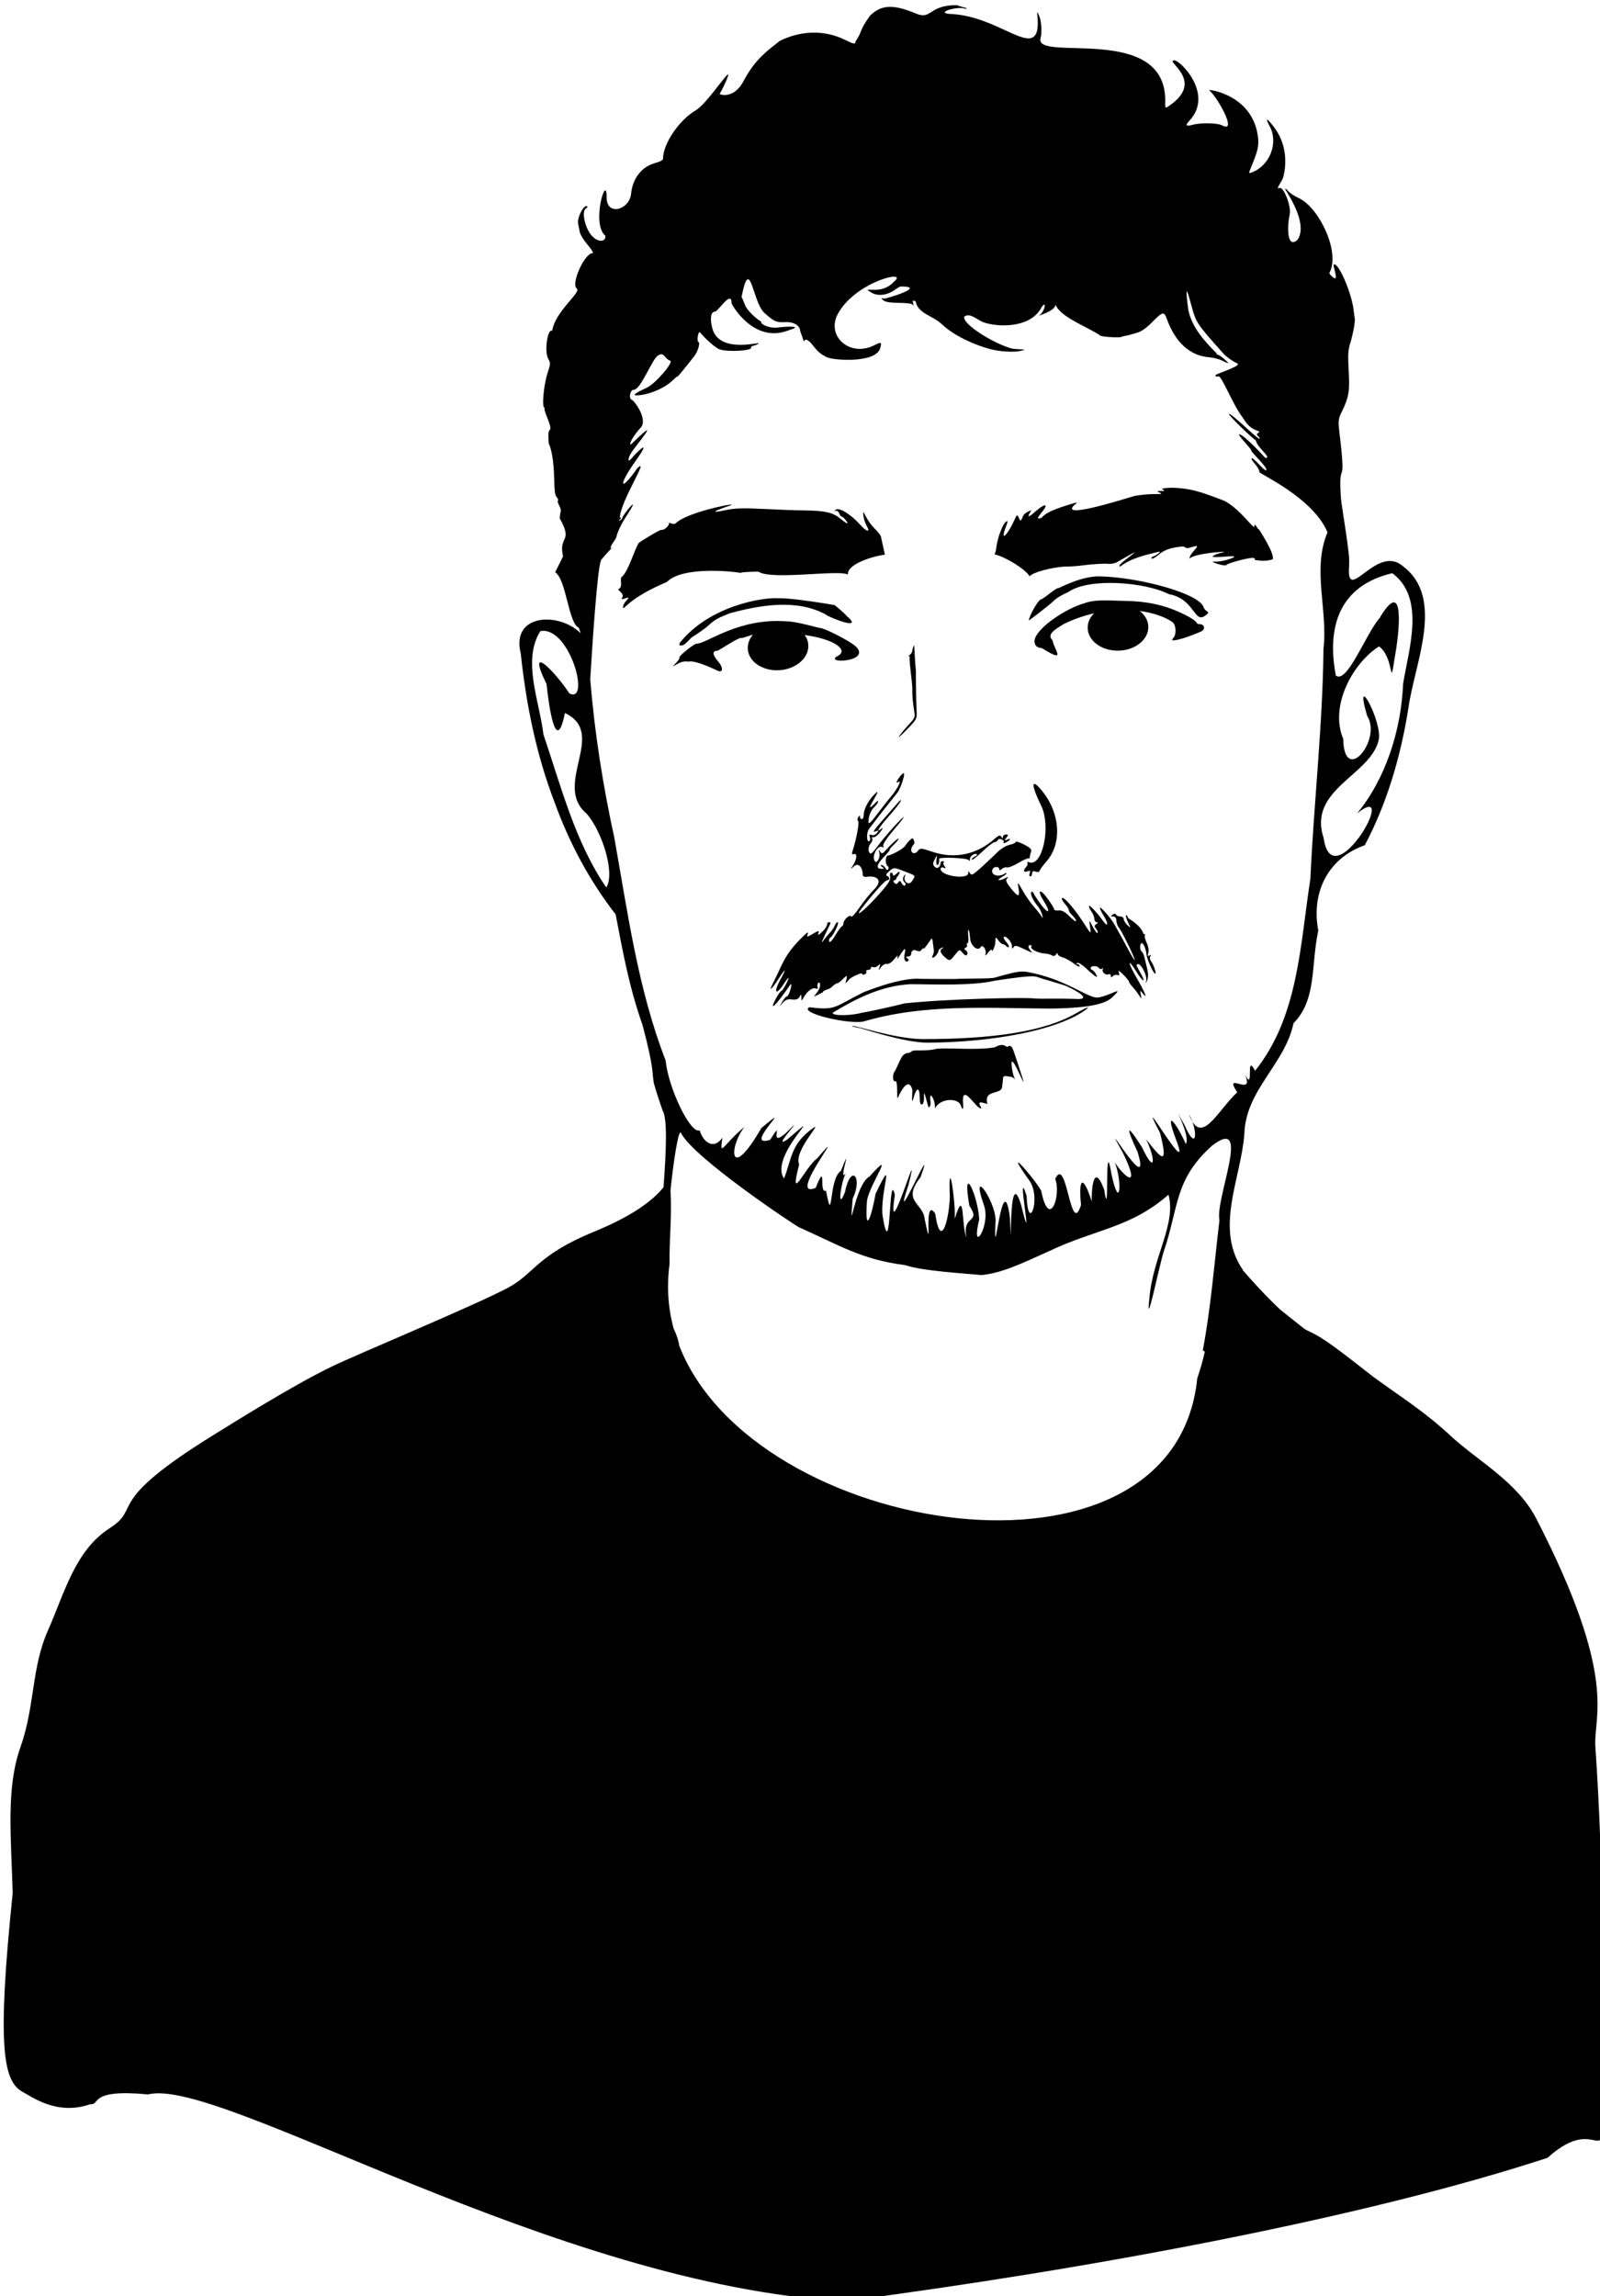 <?xml version="1.0" encoding="UTF-8" standalone="no"?>
<!-- Created with Inkscape (http://www.inkscape.org/) -->

<svg
   width="79.056mm"
   height="113.43mm"
   viewBox="0 0 79.056 113.43"
   version="1.1"
   id="svg1"
   inkscape:version="1.4.2 (ebf0e940d0, 2025-05-08)"
   sodipodi:docname="optimized2.svg"
   xmlns:inkscape="http://www.inkscape.org/namespaces/inkscape"
   xmlns:sodipodi="http://sodipodi.sourceforge.net/DTD/sodipodi-0.dtd"
   xmlns="http://www.w3.org/2000/svg"
   xmlns:svg="http://www.w3.org/2000/svg">
  <sodipodi:namedview
     id="namedview1"
     pagecolor="#505050"
     bordercolor="#eeeeee"
     borderopacity="1"
     inkscape:showpageshadow="0"
     inkscape:pageopacity="0"
     inkscape:pagecheckerboard="0"
     inkscape:deskcolor="#505050"
     inkscape:document-units="mm"
     inkscape:zoom="0.52070356"
     inkscape:cx="158.43948"
     inkscape:cy="204.53096"
     inkscape:window-width="2560"
     inkscape:window-height="1371"
     inkscape:window-x="0"
     inkscape:window-y="32"
     inkscape:window-maximized="1"
     inkscape:current-layer="layer1" />
  <defs
     id="defs1" />
  <g
     inkscape:label="Layer 1"
     inkscape:groupmode="layer"
     id="layer1">
    <path
       d="m 47.256,0.255 c -1.392,5.4e-4 -1.21,0.744 -1.997,0.415 -1.121,-0.47 -1.713,-0.443 -2.269,0.102 -0.573,0.792 -0.348,0.738 -0.718,1.272 0,0.15 -0.087,0.139 -0.494,-0.063 -1.414,-0.702 -2.695,-0.237 -3.246,0.038 -0.581,0.461 -1.2,0.88 -1.767,1.937 -0.489,0.981 -1.254,0.727 -1.201,0.664 0.042,-0.05 0.173,-0.306 0.291,-0.571 0.553,-1.235 -0.806,0.979 -1.459,1.39 -0.827,0.474 -1.624,1.639 -1.635,2.388 -8e-4,0.085 -0.117,0.151 -0.407,0.232 -0.653,0.182 -1.1,0.76 -1.172,1.514 -0.075,0.782 -1.209,1.139 -1.209,0.173 0.008,-1.243 -0.785,1.321 -0.058,1.903 0.013,0.315 -0.338,0.322 -0.618,0.053 -0.367,-0.325 -0.594,-1.254 -0.344,-1.406 0.056,-0.034 0.087,-0.076 0.069,-0.094 -0.153,-0.149 -0.519,0.537 -0.456,0.853 0.019,0.095 0.055,0.277 0.079,0.404 0.025,0.129 0.198,0.411 0.391,0.638 0.19,0.223 0.303,0.407 0.251,0.407 -0.409,0 -1.095,1.533 -0.785,1.755 0.236,0.169 -1.079,1.132 -1.219,2.086 -0.229,-0.139 -0.395,1.016 -0.198,1.375 0.124,0.225 0.123,0.242 -0.037,0.732 -0.192,0.587 -0.288,1.765 -0.137,1.673 -0.083,0.169 0.354,0.878 0.275,1.087 -0.096,0.094 -0.105,0.178 -0.075,0.686 7.9e-4,0.013 0.231,0.405 0.266,1.609 0.025,0.863 0.037,0.948 0.154,1.086 0.046,0.055 0.062,0.122 0.034,0.149 -0.065,0.064 0.181,0.369 0.143,0.507 -0.03,0.119 -0.047,0.24 -0.051,0.362 0.682,1.22 -0.077,0.821 0.163,1.876 l -0.387,0.781 c 0.556,0.386 0.649,2.506 1.157,2.738 -0.002,-0.005 -0.003,-0.01 -0.003,-0.015 h 2.6e-4 c 0.007,0.007 0.048,0.116 0.105,0.295 -1.058,-1.061 -3.462,-0.985 -2.961,1.002 0.269,2.545 0.77,5.004 1.679,7.372 0.731,2.012 1.724,3.853 3.009,5.515 0.363,1.897 0.67,3.596 1.33,5.469 0.581,2.204 0.457,2.273 0.553,2.846 0.075,0.294 0.282,0.931 0.436,1.368 0.241,0.393 0.186,1.938 0.046,3.793 -0.451,0.577 -1.421,1.376 -3.411,2.19 -2.916,1.192 -2.943,2.089 -4.339,2.813 -1.804,0.935 -7.266,3.198 -8.624,3.849 -1.935,0.929 -5.015,2.869 -5.785,3.343 -5.578,3.439 -3.572,3.603 -5.205,4.651 -1.72,1.104 -2.235,3.211 -3.058,5.069 -0.815,1.84 -0.63,3.708 -1.351,5.747 -0.722,2.04 -0.461,4.412 -0.384,7.214 -0.791,7.608 -0.437,9.159 0.377,9.752 0.598,0.326 1.806,1.25 3.465,0.673 0.499,0.056 -0.119,-0.769 2.844,-0.481 3.55,-0.904 20.12,9.445 34.434,10.214 11.991,-1.573 25.561,-4.084 34.718,-7.083 2.644,-2.392 2.776,1.134 2.776,-3.055 v -0.004 c 0,-4.422 0,-11.326 -0.415,-17.255 -0.106,-1.523 1.167,-3.326 -2.916,-11.259 -0.94,-1.826 -2.913,-2.865 -4.235,-4.095 -1.323,-1.23 -2.444,-1.905 -3.855,-2.941 -1.499,-1.167 -2.361,-1.868 -3.115,-2.208 -0.088,-0.041 -0.174,-0.086 -0.257,-0.137 -0.25,-0.206 -0.703,-0.551 -1.186,-0.944 -0.724,-0.675 -1.443,-1.477 -1.849,-1.945 -0.003,-0.01 -0.006,-0.021 -0.008,-0.031 -1.41,-2.052 -0.083,-4.508 0.079,-6.717 0.067,-2.171 2.003,-3.427 2.428,-5.46 1.16,-1.173 0.854,-2.884 1.225,-4.575 -0.372,-1.957 0.542,-3.607 2.296,-4.218 1.115,-2.102 1.785,-4.438 2.155,-6.767 0.296,-2.2 1.838,-5.444 -0.275,-7.022 -1.312,-1.141 -2.845,2.049 -2.647,-0.079 -0.003,-0.003 -0.007,-0.005 -0.01,-0.008 0.087,-0.291 -0.374,-2.909 -0.398,-3.239 -0.156,-2.19 0.29,-0.237 -0.073,-3.242 -0.072,-0.595 -0.061,-0.704 0.098,-1.027 0.386,-0.781 0.407,-1.078 0.356,-2.043 -0.044,-0.842 -0.034,-1.021 0.082,-1.396 0.137,-0.443 0.254,-1.103 0.216,-1.225 -0.011,-0.038 -0.036,-0.209 -0.054,-0.379 -0.086,-0.808 -0.701,-2.268 -0.958,-2.275 -0.104,-0.003 0.086,0.398 0.08,0.646 -0.004,0.147 -0.279,-0.094 -0.323,-0.21 0.554,-1.006 -0.466,-3.164 -1.457,-3.681 -0.681,-0.315 -0.586,-0.482 -0.735,-0.482 0.31,0.495 1.112,1.794 0.621,2.518 -0.57,0.506 -0.494,-0.815 -0.39,-1.242 0.099,-0.406 -0.31,-1.441 -0.519,-1.314 -0.201,0.12 0.155,-0.379 0.191,-0.499 0.076,-0.253 0.389,-1.513 -0.53,-2.623 -0.309,-0.374 -0.346,-0.344 -0.116,0.093 0.43,0.818 -0.02,1.939 -0.907,2.259 -0.154,0.055 -0.154,0.061 0.025,-0.379 0.305,-0.749 0.35,-0.981 0.282,-1.447 -0.28,-1.937 -2.28,-2.28 -2.42,-2.244 0.33,0.186 1.487,2.19 0.65,1.74 -0.211,-0.118 -1.044,-0.135 -1.434,-0.029 -0.348,0.095 -0.397,0.04 -0.176,-0.196 1.222,-1.306 -0.436,-2.983 -0.743,-2.983 -0.507,0 1.439,0.943 -0.089,2.121 -0.365,0.28 -0.371,0.28 -0.361,-0.034 0.12,-4 -6.504,-1.952 -6.16,-3.191 0.08,-0.288 0.043,-0.848 -0.072,-1.104 -0.109,-0.241 -0.109,-0.242 -0.073,0.138 0.02,0.209 0.006,0.488 -0.03,0.621 -0.308,1.133 -2.007,-0.749 -4.27,-0.844 -0.193,-0.008 -0.303,-0.042 -0.285,-0.089 0.045,-0.115 0.625,-0.243 0.885,-0.196 0.188,0.034 0.232,0.058 0.162,-0.014 -0.17,-0.032 -0.417,-0.134 -0.475,-0.134 z m -3.048,13.623 c -0.438,0.507 -0.984,0.439 -1.189,0.435 -0.204,-0.003 -0.204,-0.003 0.055,0.15 0.31,0.183 0.769,0.124 1.148,-0.149 0.123,-0.089 0.251,-0.161 0.284,-0.161 1.336,0 -0.754,0.616 -0.826,0.601 -0.154,-0.04 -0.156,-0.035 -0.044,0.075 0.226,0.221 1.344,0.058 1.469,0.234 0.042,0.059 0.048,0.035 0.017,-0.072 -0.042,-0.145 -0.029,-0.157 0.115,-0.112 0.117,0.622 0.829,0.698 1.296,1.136 0.798,0.757 2.166,1.207 2.643,1.288 0.478,0.081 0.979,0.096 1.233,0.035 0.28,-0.066 0.282,-0.067 -0.018,-0.083 -0.165,-0.008 -0.323,-0.021 -0.353,-0.027 -0.825,-0.187 -2.533,-1.221 -2.389,-1.589 0.277,-0.208 0.647,0.171 0.927,0.277 0.664,0.245 2.22,0.316 2.818,-0.614 0.383,-0.696 0.251,0.256 -0.171,0.333 -0.104,0.019 0.951,-0.252 0.927,-0.596 0.22,0.621 1.551,1.091 2.204,1.531 -0.039,0.062 0.942,0.13 1.056,0.074 0.057,-0.024 0.116,-0.04 0.176,-0.05 0.14,-0.021 0.256,-0.051 0.621,-0.163 0.211,-0.065 0.435,-0.226 0.736,-0.529 0.519,-0.523 0.571,-0.531 0.725,-0.109 0.271,0.743 0.858,1.755 2.066,1.856 0.212,0.018 0.506,0.092 0.653,0.166 0.372,0.186 0.389,0.168 0.087,-0.091 -0.144,-0.123 -0.29,-0.215 -0.325,-0.205 -0.034,0.011 -0.044,-0.011 -0.022,-0.046 -0.609,-0.614 -1.219,-1.274 -1.411,-2.146 -0.15,-1.163 -0.116,-1.22 0.147,-0.25 0.237,0.872 0.26,0.907 1.538,2.339 0.183,0.204 0.461,0.41 0.735,0.54 0.246,0.118 -1.078,0.521 -1.078,0.578 0,0.071 0.043,0.089 0.141,0.058 0.181,-0.026 0.683,1.362 1.215,2.053 0.497,0.861 1.043,0.517 0.688,0.802 0,0.1 0.141,0.12 0.141,0.231 0,0.042 -0.265,-0.169 -0.59,-0.47 -1.051,-0.976 -1.297,-1.041 -0.311,-0.084 0.359,0.35 0.676,0.629 0.704,0.622 0.069,0.377 0.823,0.881 0.478,0.881 -0.088,-0.097 -1.022,-1.116 -1.289,-1.173 -0.125,0 0.585,0.708 0.585,0.794 0,0.106 0.859,0.873 0.742,0.986 -0.073,0.071 -0.638,-0.663 -0.714,-0.588 -0.078,0.076 0.367,0.42 0.381,0.678 0.006,0.095 2.663,1.275 3.363,2.976 -0.771,1.819 0.027,3.843 -0.199,5.752 -0.038,3.799 -0.475,7.579 -0.647,11.368 -0.509,3.241 -0.582,6.802 -2.732,9.48 -0.502,-0.954 -0.017,1.131 -0.501,0.184 0.504,1.183 -1.115,-0.233 -0.38,0.881 -0.862,0.778 -1.646,2.425 -2.215,1.445 0.256,0.737 0.136,1.365 -0.392,0.169 -0.112,-0.194 -0.222,-0.39 -0.33,-0.586 0.187,0.376 0.56,1.217 0.399,1.53 -0.495,-1.1 -1.099,-1.832 -0.471,-0.183 0.846,2.244 -2.18,-3.01 -0.807,-0.374 0.382,1.518 0.183,1.456 -0.683,0.322 0.47,0.98 0.458,1.799 -0.206,0.394 -0.833,-1.31 -0.767,-0.938 -0.222,0.221 0.782,2.55 -2.113,-2.427 -0.708,0.08 0.918,1.903 -0.005,1.108 -0.417,0.436 0.395,1.024 0.241,2.454 -0.16,0.6 -0.376,-2.233 -0.073,2.671 -0.363,0.754 -0.552,-1.469 -0.632,0.14 -0.616,0.578 -0.447,-1.381 -0.659,-1.127 -0.528,0.181 -0.535,1.66 -0.691,-2.513 -1.276,-1.291 0.313,0.793 -0.298,2.58 -0.695,0.575 -0.518,-0.844 -1.916,-2.356 -0.589,-0.502 0.621,0.853 -0.063,2.696 -0.129,0.766 -0.565,-1.783 0.419,3.243 -0.269,0.462 -0.686,-2.294 -0.43,3.498 -0.554,0.627 -0.36,-2.755 -0.808,2.718 -0.72,0.303 0.162,-0.941 -1.305,-3.046 -0.573,-0.956 0.386,1.037 -0.674,2.573 -0.226,0.727 -0.056,-1.181 -0.879,-2.931 -0.486,-0.677 0.602,0.914 -0.384,0.41 -0.142,1.575 -0.27,-0.605 -0.067,-2.589 -0.584,-0.92 0.066,-0.757 -0.324,-3.378 -0.241,-1.108 -0.014,1.001 -0.437,2.769 -0.722,0.84 -0.632,-0.928 -0.084,2.415 -0.517,0.286 -0.075,-0.826 -1.156,-0.873 -0.206,-2.084 0.846,-2.352 -1.536,3.182 -0.597,0.386 0.694,-2.777 -1.131,3.473 -0.673,0.494 -0.31,-1.363 -0.173,3.521 -0.589,1.132 -0.216,-1.067 0.696,-3.4 -0.363,-1.188 -0.209,1.176 -0.546,2.099 -0.424,0.334 0.146,-0.845 1.481,-2.689 0.124,-1.19 -0.756,0.417 -1.019,3.347 -0.83,1.087 0.509,-1.048 -0.086,-1.766 -0.386,-0.308 -0.403,1.015 -0.193,-0.506 0.039,-0.929 h -2.6e-4 c -0.407,0.523 0.41,-1.762 -0.237,-0.123 -0.616,0.379 -0.384,2.849 -0.734,0.974 -0.387,0.182 0.059,-1.556 -0.512,-0.139 -1.51,0.624 1.815,-3.482 0.075,-1.458 -0.594,0.42 -1.417,2.364 -0.892,0.304 -0.285,-0.644 1.139,-2.099 0.718,-1.82 -1.136,0.795 -1.073,1.506 -1.464,2.515 -0.795,-1.145 2.356,-3.809 0.152,-1.925 -0.886,0.589 1.189,-1.559 -0.079,-0.309 -0.924,0.802 0.007,-0.898 -0.76,0.32 -1.444,0.449 1.418,-2.121 -0.433,-0.583 -1.587,2.742 -1.632,0.951 -0.831,-0.058 -1.044,0.841 -1.254,1.588 -1.094,0.537 -0.475,0.665 -0.993,0.131 -1.121,-0.362 -0.469,0.19 -1.565,-2.139 -1.681,-3.443 -1.369,-3.525 -1.876,-7.31 -2.539,-11.015 -0.562,-2.576 -0.978,-5.198 -1.189,-7.837 0.082,-1.341 0.341,-5.526 0.542,-5.893 0.015,-0.027 0.358,-0.417 0.499,-0.561 0.023,0.002 0.046,-0.017 0.058,-0.051 2.6e-4,-5.29e-4 2.6e-4,-0.001 2.6e-4,-0.002 v -5.29e-4 h -8e-4 c -0.005,7.94e-4 -0.026,0.021 -0.058,0.053 -0.01,-0.001 -0.019,-0.005 -0.026,-0.012 -0.029,-0.026 0.022,-0.15 0.113,-0.274 0.091,-0.125 0.167,-0.258 0.17,-0.297 0.011,-0.146 0.25,-0.653 0.456,-0.967 0.888,-1.354 -0.177,-0.096 -0.177,0.063 -2.6e-4,0.084 -0.269,0.158 -0.116,0.053 0.081,-0.055 0.081,-0.071 0,-0.098 0.056,-0.86 1.499,-3.023 0.867,-2.437 -0.837,1.206 -0.965,0.898 -0.163,-0.243 0.913,-1.286 0.256,-0.652 -0.017,-0.362 -0.163,0.205 -0.255,0.277 -0.255,0.201 0,-0.163 0.109,-0.353 0.46,-0.8 1.201,-1.533 -0.343,0.069 -0.367,0.045 -0.07,-0.069 0.2,-0.517 0.505,-0.838 0.378,-0.399 -0.312,-1.337 -0.433,-1.376 -0.174,-0.057 -0.093,-0.498 0.091,-0.498 0.347,0 0.884,-1.473 1.19,-1.688 0.326,-0.209 0.328,0.16 0.608,0.25 0.2,0.065 -0.736,1.147 -1.158,1.34 -0.547,0.249 -0.719,0.375 -0.513,0.375 0.552,0 1.385,-0.34 1.78,-0.727 0.137,-0.134 0.249,-0.225 0.249,-0.202 0,0.036 0.238,-0.251 0.833,-1.005 0.178,-0.225 0.309,-0.672 0.206,-0.705 -0.098,-0.032 -0.003,-0.608 0.09,-0.461 0.034,0.054 0.589,0.657 0.939,0.821 0.392,0.145 1.611,0.084 1.576,-0.08 -0.009,-0.04 0.037,-0.08 0.101,-0.091 0.064,-0.011 0.175,-0.053 0.247,-0.093 0.345,-0.196 -1.926,0.581 -2.269,-0.784 -0.123,-0.489 -0.068,-0.812 0.139,-0.812 0.149,0 0.816,-1.098 0.816,-0.412 0,0.061 1.071,1.968 2.748,1.361 0.058,-0.021 0.161,-0.055 0.229,-0.077 0.399,-0.126 0.015,-0.17 -0.723,-0.082 -0.349,0.041 -0.825,-0.136 -0.791,-0.294 -0.223,-0.127 -0.689,-0.527 -0.805,-0.836 -0.065,-0.173 -0.14,-0.345 -0.166,-0.383 0.419,-2.099 0.53,0.163 1.099,0.759 0.501,0.456 0.617,0.509 1.069,0.485 0.399,-0.021 0.718,0.166 0.727,0.426 0.356,1.04 0.016,0.113 0.518,0.585 0.242,0.294 0.372,0.5 0.72,0.677 0.173,0.2 2.503,0.389 2.719,-0.404 0.083,-0.306 0.055,-0.32 -0.293,-0.142 -1.197,0.611 -2.41,-0.45 -1.791,-1.566 0.865,-1.561 3.434,-2.187 2.807,-1.61 z m -2.425,44.096 c 0.017,-0.022 0.035,-0.047 0.056,-0.079 -0.019,0.018 -0.037,0.045 -0.056,0.079 z m 27.011,-29.656 c 1.658,1.23 0.805,3.761 0.534,5.46 -0.098,2.333 -0.878,4.715 -2.275,6.409 2.191,-1.753 -1.221,4.281 -1.653,1.208 -0.796,-2.405 2.324,-3.086 2.722,-4.839 0.194,-0.916 -1.265,-3.547 -0.571,-1.192 0.751,1.187 -1.142,3.472 -1.181,1.142 -0.697,-1.644 0.494,-3.768 1.768,-4.571 0.773,0.553 0.504,2.293 0.783,0.507 0.198,-1.052 0.552,-4.111 -0.765,-1.894 -0.671,0.771 -1.606,3.28 -2.153,2.822 -0.455,-2.416 0.173,-4.436 2.79,-5.052 z m -41.957,2.846 c 1.385,0.002 2.324,3.607 1.297,3.094 -0.612,-0.95 -2.21,-2.667 -1.128,-0.461 0.095,0.963 0.459,3.643 0.907,1.428 2.13,1.007 -0.638,3.535 1.078,4.98 0.761,0.871 1.414,2.938 0.965,3.64 -1.545,-2.258 -2.234,-4.994 -3.105,-7.561 -0.183,-1.601 -1.072,-3.662 -0.15,-5.107 0.046,-0.008 0.091,-0.011 0.135,-0.011 z m 18.328,0.707 c -0.048,0.094 -0.088,0.219 -0.088,0.278 0,0.059 -0.056,0.151 -0.124,0.204 -0.056,0.044 -0.082,0.067 -0.076,0.072 0.004,0.004 0.026,-0.002 0.066,-0.015 -0.011,0.481 0.137,1.275 0.135,1.639 -0.006,0.344 0.016,0.599 0.099,1.119 0.042,0.264 0.023,0.306 -0.281,0.636 -0.179,0.194 -0.389,0.449 -0.468,0.565 -0.015,0.023 -0.021,0.036 -0.018,0.04 l 2.6e-4,5.29e-4 h 2.6e-4 c 0.016,0.008 0.168,-0.129 0.39,-0.358 0.514,-0.53 0.514,-0.53 0.485,-1.024 -0.016,-0.272 -0.031,-1.132 -0.031,-1.911 -0.052,-0.412 -0.076,-1.27 -0.089,-1.246 z m -0.637,6.412 c -0.232,0.288 -0.296,0.45 -0.136,0.347 0.196,-0.126 -0.087,0.41 -0.404,0.765 -0.051,0.057 -0.216,0.265 -0.365,0.461 -0.712,0.935 -0.739,0.958 -0.698,0.586 0.022,-0.193 0.129,-0.425 0.255,-0.548 0.282,-0.277 0.263,-0.429 0.075,-0.233 -0.821,0.856 0.612,-1.121 -0.108,-0.354 -0.279,0.297 -0.474,0.699 -0.474,0.978 0,0.243 -0.18,0.217 -0.182,0.066 -5.3e-4,-0.08 -0.029,-0.073 -0.086,0.021 -0.046,0.076 -0.05,0.161 -0.007,0.189 0.072,0.046 -0.072,0.849 -0.258,1.433 -0.063,0.198 -0.053,0.242 0.045,0.202 0.177,-0.071 0.16,0.251 -0.027,0.538 -0.151,0.232 -0.151,0.233 0.038,0.061 0.202,-0.184 0.427,0.029 0.431,0.408 5.3e-4,0.088 0.072,0.131 0.187,0.115 0.586,-0.084 0.785,0.215 0.398,0.599 -0.204,0.203 -0.54,0.618 -0.747,0.921 -0.207,0.304 -0.392,0.502 -0.411,0.442 -0.044,-0.137 -0.378,0.158 -0.378,0.333 0,0.065 -0.035,0.133 -0.077,0.15 -0.042,0.017 -0.192,0.222 -0.332,0.455 -0.155,0.257 -0.271,0.373 -0.296,0.296 -0.023,-0.071 0.005,-0.158 0.062,-0.195 0.145,-0.094 0.46,-0.761 0.359,-0.761 -0.046,0 -0.111,0.074 -0.144,0.165 -0.033,0.091 -0.144,0.252 -0.246,0.358 -0.124,0.134 -0.24,0.275 -0.345,0.424 -0.024,0.035 -0.038,0.051 -0.044,0.049 h -5.3e-4 v -2.56e-4 h -2.5e-4 c -0.011,-0.011 0.038,-0.134 0.135,-0.336 0.138,-0.285 0.264,-0.55 0.281,-0.589 0.017,-0.039 -0.013,-0.071 -0.067,-0.071 -0.054,0 -0.098,0.056 -0.098,0.125 0,0.069 -0.108,0.228 -0.241,0.353 -0.175,0.167 -0.226,0.185 -0.185,0.068 0.049,-0.142 0.018,-0.139 -0.269,0.029 -0.297,0.174 -0.319,0.176 -0.262,0.022 0.047,-0.127 0.002,-0.111 -0.184,0.066 -0.549,0.522 -0.87,0.953 -1.131,1.521 -0.132,0.288 -0.268,0.574 -0.409,0.857 -0.221,0.428 -0.06,0.293 0.281,-0.235 0.371,-0.573 0.418,-0.555 0.094,0.036 -0.359,0.655 -0.222,0.811 0.177,0.2 0.532,-0.816 -0.021,0.352 -0.122,0.352 -0.037,0 -0.159,0.169 -0.271,0.377 -0.388,0.72 0.002,0.349 0.686,-0.652 0.183,-0.269 -0.024,0.557 -0.166,0.557 -0.032,0 -0.126,0.117 -0.209,0.26 -0.076,0.13 -0.114,0.194 -0.111,0.201 v 2.59e-4 h 5.3e-4 c 0.008,-5.29e-4 0.052,-0.053 0.133,-0.149 0.128,-0.152 0.249,-0.197 0.456,-0.17 0.197,0.026 0.309,-0.011 0.372,-0.123 0.081,-0.144 0.09,-0.142 0.095,0.028 0.005,0.188 0.005,0.188 0.109,0 0.167,-0.306 0.438,-0.511 0.593,-0.449 0.105,0.042 0.129,0.017 0.089,-0.093 -0.013,-0.405 0.341,-0.149 -0.059,0.345 -0.114,0.126 -0.077,0.134 -0.133,0.153 -0.085,0.052 0.37,-0.159 0.462,-0.217 0.01,-0.116 0.297,-0.124 0.413,-0.237 0.116,-0.114 0.246,-0.207 0.29,-0.207 0.182,0 0.577,-0.642 0.459,-0.188 -0.061,0.236 -0.061,0.236 0.127,0.01 0.129,-0.154 0.636,-0.344 0.636,-0.311 0,0.058 0.06,0.081 0.135,0.052 0.074,-0.03 0.113,-0.092 0.085,-0.138 -0.028,-0.047 0.013,-0.084 0.091,-0.084 0.078,0 0.141,-0.045 0.141,-0.1 0,-0.147 0.122,0.079 0.337,-0.104 0.131,-0.11 0.141,-0.103 0.086,0.063 -0.029,0.087 -0.044,0.134 -0.039,0.14 v 2.56e-4 h 2.6e-4 v 2.57e-4 h 5.3e-4 v 2.57e-4 h 2.5e-4 c 0.01,5.29e-4 0.045,-0.046 0.116,-0.141 0.077,-0.104 0.209,-0.174 0.291,-0.156 0.083,0.018 0.244,-0.087 0.36,-0.236 0.154,-0.197 0.194,-0.218 0.151,-0.08 -0.032,0.104 0.027,0.051 0.132,-0.118 0.225,-0.365 0.306,-0.392 0.23,-0.076 -0.064,0.264 0.02,0.461 0.158,0.372 0.061,-0.039 0.05,-0.089 -0.029,-0.142 -0.095,-0.063 -0.087,-0.082 0.036,-0.082 0.087,-5.29e-4 0.158,-0.065 0.158,-0.143 0,-0.078 0.033,-0.142 0.074,-0.142 0.054,-0.119 0.3,0.092 0.392,0 0.128,-0.153 0.177,-0.177 0.14,-0.071 0.515,-0.601 0.392,-0.808 0.504,-0.003 0.023,0.066 0.005,0.194 -0.039,0.284 -0.06,0.121 -0.049,0.15 0.045,0.113 0.069,-0.028 0.171,-0.154 0.226,-0.281 -0.004,-0.198 0.378,-0.246 0.218,-0.168 -0.168,0.071 -0.138,0.223 0.082,0.422 0.252,0.228 0.265,0.226 0.524,-0.101 0.217,-0.274 0.221,-0.275 0.376,-0.09 0.109,0.131 0.176,0.154 0.221,0.078 0.036,-0.06 0.009,-0.15 -0.06,-0.2 -0.097,-0.071 -0.099,-0.102 -0.011,-0.139 0.062,-0.026 0.091,-0.087 0.062,-0.134 -0.028,-0.047 -0.016,-0.086 0.026,-0.086 0.043,0 0.061,-0.159 0.04,-0.353 -0.021,-0.194 -0.015,-0.331 0.014,-0.303 0.029,0.028 0.062,0.213 0.075,0.411 0.025,0.377 0.386,0.673 0.528,0.434 0.093,-0.158 0.301,0.156 0.235,0.353 -0.035,0.102 0.013,0.075 0.124,-0.07 0.099,-0.13 0.182,-0.193 0.183,-0.142 0.007,0.198 0.179,-0.2 0.183,-0.424 0.004,-0.231 0.007,-0.232 0.141,-0.047 0.075,0.104 0.172,0.188 0.216,0.188 0.043,0 0.109,0.032 0.147,0.071 0.176,0.184 0.226,0.044 0.053,-0.148 -0.109,-0.12 -0.173,-0.244 -0.144,-0.275 0.092,-0.096 0.401,0.244 0.402,0.444 5.3e-4,0.14 0.022,0.158 0.077,0.066 0.062,-0.102 0.142,-0.094 0.428,0.042 0.194,0.092 0.393,0.185 0.443,0.207 0.05,0.022 0.04,-0.016 -0.022,-0.084 -0.138,-0.153 -0.146,-0.276 -0.017,-0.276 0.053,0 0.074,0.036 0.048,0.08 -0.066,0.111 0.325,0.315 0.638,0.333 0.142,0.008 0.314,0.051 0.382,0.096 0.078,0.051 0.152,0.033 0.202,-0.049 0.047,-0.077 0.08,-0.087 0.08,-0.022 5.3e-4,0.059 0.113,0.137 0.25,0.172 0.137,0.036 0.381,0.17 0.543,0.298 0.162,0.128 0.294,0.188 0.294,0.134 0,-0.054 -0.051,-0.102 -0.113,-0.106 -0.085,-0.006 -0.086,-0.019 -0.004,-0.053 0.06,-0.026 0.257,0.095 0.438,0.267 0.455,0.432 0.634,0.535 0.478,0.273 -0.065,-0.108 -0.149,-0.196 -0.186,-0.196 -0.038,0 -0.069,-0.042 -0.069,-0.094 0,-0.125 0.334,-0.124 0.408,0 0.031,0.053 0.105,0.067 0.164,0.032 0.059,-0.035 0.076,-0.029 0.04,0.013 -0.099,0.114 0.105,0.327 0.255,0.267 0.071,-0.028 0.129,0.004 0.129,0.072 0,0.091 0.027,0.096 0.102,0.017 0.056,-0.059 0.158,-0.083 0.227,-0.055 0.091,0.036 0.109,0.001 0.065,-0.125 -0.043,-0.124 0.023,-0.092 0.223,0.107 0.155,0.155 0.284,0.315 0.286,0.353 5.3e-4,0.039 0.074,0.146 0.161,0.238 0.087,0.092 0.227,0.272 0.31,0.401 0.152,0.232 0.152,0.232 0.106,-0.003 -0.045,-0.232 -0.043,-0.233 0.109,-0.047 0.254,0.31 0.098,-0.073 -0.339,-0.828 -0.431,-0.746 -0.417,-0.961 0.017,-0.256 0.33,0.536 0.492,0.574 0.192,0.046 -0.219,-0.387 -0.227,-0.423 -0.1,-0.423 0.15,0 0.433,0.564 0.393,0.785 -0.018,0.096 -0.027,0.147 -0.023,0.154 v 2.57e-4 h 2.6e-4 v 2.59e-4 h 5.3e-4 c 0.007,-0.003 0.029,-0.053 0.07,-0.15 0.055,-0.128 0.053,-0.333 -0.004,-0.566 -0.05,-0.201 -0.112,-0.461 -0.14,-0.579 -0.027,-0.118 -0.085,-0.237 -0.129,-0.265 -0.106,-0.069 -0.103,-0.417 0.005,-0.417 0.085,0 0.208,0.301 0.232,0.566 0.019,0.22 0.344,0.943 0.423,0.943 0.081,0 -0.07,-0.454 -0.209,-0.629 -0.051,-0.064 -0.063,-0.168 -0.026,-0.23 0.045,-0.075 0.029,-0.088 -0.047,-0.04 -0.084,0.054 -0.098,0.021 -0.053,-0.128 0.036,-0.116 0.002,-0.324 -0.079,-0.494 -0.077,-0.162 -0.118,-0.332 -0.09,-0.379 0.028,-0.047 -0.003,-0.073 -0.069,-0.059 -0.113,-0.434 -0.752,-0.774 -0.755,-0.783 -0.033,-0.108 -0.081,-0.174 -0.106,-0.147 -0.025,0.027 0.019,0.185 0.099,0.352 0.078,0.163 0.113,0.238 0.102,0.246 -0.011,0.006 -0.055,-0.036 -0.137,-0.113 -0.1,-0.094 -0.181,-0.228 -0.181,-0.298 0,-0.07 -0.078,-0.126 -0.173,-0.126 -0.095,0 -0.187,-0.041 -0.204,-0.091 -0.019,-0.057 -0.079,-0.057 -0.166,0 -0.115,0.076 -0.112,0.091 0.023,0.091 0.102,5.29e-4 0.158,0.075 0.158,0.206 0,0.113 0.059,0.272 0.13,0.354 0.14,0.162 0.776,1.463 0.773,1.584 0,0.002 -2.5e-4,0.004 -5.3e-4,0.005 v 2.59e-4 h -2.5e-4 l -2.6e-4,2.57e-4 h -2.6e-4 l -2.6e-4,2.57e-4 h -5.2e-4 c -0.019,2.56e-4 -0.126,-0.169 -0.252,-0.403 -0.246,-0.458 -0.497,-0.914 -0.752,-1.368 -0.175,-0.309 -0.709,-0.912 -0.709,-0.801 0,0.052 0.081,0.221 0.18,0.377 0.248,0.39 0.228,0.621 -0.023,0.272 -0.319,-0.444 -0.701,-0.845 -0.701,-0.737 0,0.055 0.06,0.181 0.133,0.282 0.073,0.101 0.134,0.257 0.136,0.348 0.002,0.091 0.054,0.167 0.116,0.167 0.079,0.001 0.073,0.027 -0.017,0.087 -0.109,0.072 -0.11,0.111 -0.01,0.237 0.066,0.083 0.097,0.175 0.069,0.205 -0.028,0.029 -0.136,-0.109 -0.239,-0.309 -0.188,-0.363 -0.188,-0.363 -0.131,0.014 0.058,0.377 0.058,0.377 -0.327,-0.217 -0.455,-0.704 -0.975,-1.298 -1.058,-1.211 -0.033,0.034 0.029,0.16 0.137,0.28 0.108,0.12 0.196,0.262 0.196,0.315 0,0.053 0.082,0.174 0.181,0.268 0.1,0.094 0.181,0.215 0.181,0.269 0,0.054 -0.145,-0.048 -0.322,-0.227 -0.224,-0.227 -0.389,-0.316 -0.543,-0.295 -0.122,0.017 -0.221,-0.009 -0.221,-0.057 0,-0.048 -0.15,-0.293 -0.334,-0.543 -0.388,-0.529 -0.523,-0.403 -0.167,0.157 0.352,0.554 0.229,0.666 -0.155,0.142 -0.181,-0.246 -0.345,-0.498 -0.366,-0.559 -0.021,-0.062 -0.068,-0.084 -0.104,-0.049 -0.075,0.072 0.081,0.417 0.312,0.691 0.088,0.104 0.186,0.295 0.219,0.424 0.05,0.195 0.043,0.207 -0.038,0.073 -0.054,-0.09 -0.222,-0.302 -0.373,-0.471 -0.151,-0.169 -0.396,-0.52 -0.543,-0.78 -0.268,-0.471 -0.268,-0.472 -0.209,-0.118 0.075,0.447 -0.022,0.445 -0.385,-0.012 -0.226,-0.284 -0.265,-0.388 -0.181,-0.481 0.086,-0.095 0.069,-0.098 -0.09,-0.013 -0.298,0.159 -0.474,0.119 -0.187,-0.042 0.137,-0.077 0.249,-0.163 0.249,-0.19 0,-0.027 -0.041,-0.023 -0.092,0.01 -0.335,0.216 -0.751,0.04 -0.581,-0.245 0.072,-0.122 0.312,-0.107 0.312,0.02 0,0.074 0.04,0.072 0.133,-0.009 0.073,-0.063 0.185,-0.096 0.249,-0.073 0.064,0.023 0.323,-0.079 0.576,-0.227 0.253,-0.148 0.48,-0.248 0.505,-0.221 0.025,0.026 0.047,-0.006 0.05,-0.071 0.002,-0.065 0.031,-0.183 0.062,-0.263 0.042,-0.105 -0.053,-0.202 -0.351,-0.352 -0.225,-0.114 -0.41,-0.17 -0.41,-0.125 0,0.046 -0.132,0.109 -0.294,0.141 -0.162,0.032 -0.422,0.183 -0.578,0.335 -0.199,0.195 -1.169,1.136 -1.285,1.136 -0.049,0 -0.11,-0.053 -0.135,-0.118 -0.027,-0.071 -0.049,-0.051 -0.053,0.047 -0.015,0.337 -1.362,0.14 -1.363,-0.199 -2.6e-4,-0.08 0.055,-0.106 0.148,-0.069 0.117,0.047 0.127,0.032 0.046,-0.069 -0.056,-0.071 -0.076,-0.157 -0.043,-0.191 0.033,-0.034 0.012,-0.062 -0.046,-0.062 -0.058,0 -0.106,0.032 -0.107,0.071 -0.005,0.222 -0.164,0.335 -0.289,0.204 -0.106,-0.113 -0.106,-0.169 -5.3e-4,-0.369 0.062,-0.117 0.093,-0.176 0.104,-0.174 l 2.6e-4,2.57e-4 2.6e-4,2.57e-4 c 0.009,0.007 -2.6e-4,0.071 -0.019,0.197 -0.022,0.142 -0.005,0.259 0.038,0.259 0.071,0 0.112,-0.137 0.091,-0.299 -0.014,-0.108 1.385,-0.055 1.456,0.055 0.042,0.064 0.067,0.044 0.068,-0.052 5.3e-4,-0.152 0.255,-0.319 0.344,-0.227 0.066,0.069 -0.252,0.124 -0.252,0.26 0,0.051 0.227,-0.123 0.505,-0.387 0.278,-0.264 0.559,-0.481 0.626,-0.481 0.067,0 0.135,-0.045 0.153,-0.1 0.018,-0.055 0.102,-0.071 0.188,-0.037 0.086,0.034 0.131,0.105 0.1,0.156 -0.031,0.052 0.029,0.046 0.136,-0.013 0.232,-0.131 0.254,-0.213 0.034,-0.127 -0.139,0.054 -0.143,0.042 -0.034,-0.097 0.107,-0.137 0.104,-0.159 -0.023,-0.159 -0.081,0 -0.147,0.053 -0.148,0.118 -5.3e-4,0.09 -0.019,0.088 -0.077,-0.006 -0.059,-0.096 -0.134,-0.073 -0.338,0.107 -0.889,0.78 -1.972,1.005 -3.063,0.638 -0.556,-0.187 -0.621,-0.192 -0.717,-0.055 -0.194,0.277 -0.519,0.041 -0.206,-0.319 0.084,-0.096 -0.049,-0.322 -0.085,-0.294 -0.41,0.304 -0.184,0.365 -0.736,0.66 -0.186,0.104 -0.389,0.189 -0.452,0.189 -0.136,0 -0.155,0.434 -0.022,0.519 0.051,0.033 0.065,0.104 0.033,0.159 -0.037,0.063 -0.09,0.044 -0.142,-0.054 -0.045,-0.084 -0.131,-0.152 -0.191,-0.152 -0.066,5.29e-4 -0.056,0.037 0.027,0.093 0.117,0.079 0.115,0.093 -0.017,0.093 -0.297,0.003 -0.265,-0.198 0.09,-0.568 0.187,-0.194 0.318,-0.355 0.306,-0.372 l -2.6e-4,-2.57e-4 c -5.3e-4,-2.56e-4 -0.002,-5.29e-4 -0.003,-5.29e-4 -0.031,0 0.055,-0.108 0.192,-0.24 0.136,-0.132 0.248,-0.265 0.248,-0.298 0,-0.073 -0.339,0.225 -0.611,0.537 -0.177,0.202 -0.22,0.216 -0.303,0.094 -0.081,-0.118 -0.088,-0.113 -0.044,0.03 0.075,0.241 -0.118,0.608 -0.226,0.43 -0.158,-0.259 0.166,-0.827 0.39,-0.684 0.06,0.039 0.073,0.02 0.033,-0.048 -0.04,-0.067 0.156,-0.372 0.493,-0.768 1.253,-1.472 -0.082,-0.161 -0.765,0.766 -0.149,0.202 -0.299,0.367 -0.332,0.367 -0.144,0 -0.164,-0.323 -0.029,-0.479 0.081,-0.093 0.12,-0.213 0.088,-0.268 -0.033,-0.055 -0.006,-0.081 0.059,-0.058 0.065,0.022 0.219,-0.095 0.342,-0.26 0.124,-0.165 0.154,-0.243 0.068,-0.172 -0.323,0.266 -0.135,-0.055 0.35,-0.601 0.277,-0.311 0.544,-0.65 0.593,-0.754 0.05,-0.104 -0.038,-0.04 -0.196,0.142 -0.157,0.181 -0.435,0.5 -0.618,0.707 -0.556,0.633 -0.613,0.723 -0.412,0.644 0.149,-0.058 0.155,-0.047 0.051,0.086 -0.068,0.087 -0.183,0.128 -0.265,0.096 -0.107,-0.043 -0.13,-0.017 -0.087,0.097 0.031,0.085 0.023,0.177 -0.019,0.204 -0.149,0.096 -0.163,-0.421 -0.017,-0.604 0.08,-0.101 0.234,-0.302 0.342,-0.447 0.118,-0.158 0.238,-0.315 0.362,-0.469 0.091,-0.112 0.227,-0.282 0.302,-0.378 0.075,-0.096 0.25,-0.318 0.391,-0.494 0.175,-0.22 0.523,-1.261 0.197,-0.873 z m 6.581,0.445 c -0.112,0.003 -5.3e-4,0.386 0.334,1.071 0.503,1.028 0.063,3.063 -0.605,2.796 -0.068,-0.027 -0.1,-0.011 -0.072,0.036 0.028,0.047 -0.009,0.148 -0.082,0.223 -0.155,0.162 -0.093,0.266 0.11,0.184 0.105,-0.042 0.128,-0.016 0.084,0.101 -0.032,0.087 -0.018,0.158 0.03,0.158 0.048,0 0.087,-0.067 0.087,-0.148 0,-0.105 0.053,-0.13 0.181,-0.088 0.1,0.033 0.181,0.023 0.181,-0.021 0,-0.045 0.162,-0.267 0.359,-0.494 0.78,-0.898 0.666,-2.416 -0.266,-3.521 -0.171,-0.203 -0.285,-0.299 -0.342,-0.297 z m -6.912,4.165 c 0.09,0 0.215,0.048 0.465,0.144 0.62,0.238 0.588,0.198 0.4,0.496 -0.163,0.259 -0.479,-0.009 -0.331,-0.281 0.029,-0.053 0.015,-0.061 -0.031,-0.017 -0.111,0.105 -0.109,0.284 0.002,0.364 0.05,0.036 0.059,0.099 0.019,0.141 -0.04,0.041 -0.114,-0.004 -0.166,-0.1 -0.076,-0.141 -0.11,-0.15 -0.171,-0.047 -0.124,0.21 -0.328,-0.105 -0.192,-0.105 0.06,0 0.109,-0.066 0.109,-0.147 0.053,0.005 0.319,-0.477 -0.015,-0.169 -0.099,0.094 -0.166,0.113 -0.166,0.047 0,-0.06 -0.041,-0.109 -0.092,-0.109 -0.051,0 -0.072,0.095 -0.047,0.212 v -5.29e-4 c 0.036,0.168 -0.114,0.386 -0.722,1.049 -0.615,0.671 -1.073,1.01 -0.679,0.503 0.577,-0.742 1.155,-1.385 1.246,-1.385 0.062,-2.57e-4 0.113,-0.04 0.113,-0.087 0,-0.047 -0.051,-0.105 -0.113,-0.128 -0.074,-0.027 -0.035,-0.108 0.112,-0.234 0.112,-0.096 0.169,-0.144 0.259,-0.144 z m 14.552,12.137 c 0.053,0.158 0.109,0.285 0.167,0.384 -0.044,-0.128 -0.1,-0.259 -0.167,-0.384 z m -25.129,0.915 h 5.3e-4 c 0.008,2.57e-4 0.015,0.007 0.022,0.02 0.622,1.24 5.635,4.572 5.84,4.668 1.95,0.864 3.077,1.598 5.242,1.868 0.862,0.294 2.936,0.409 3.779,0.491 1.012,-0.103 1.957,-0.562 3.295,-1.164 2.267,-1.094 4.066,-1.156 5.937,-2.809 0.395,1.443 -0.773,3.079 -0.942,5.099 -0.215,1.858 0.503,-1.678 0.703,-2.273 0.759,-2.24 0.523,-3.571 2.394,-5.247 1.995,-1.54 0.135,2.64 0.363,3.681 -0.257,2.148 -0.421,4.31 -0.824,6.437 0.034,0.02 0.068,0.04 0.1,0.058 -0.071,0.335 -0.181,0.741 -0.374,1.328 -1.134,11.106 -21.93,7.837 -25.597,-1.629 -0.027,-0.221 -0.113,-0.5 -0.277,-0.845 -0.269,-1.001 -0.348,-2.063 -0.199,-3.179 -0.021,-1.197 0.127,-2.43 0.045,-3.625 0.166,-1.617 0.383,-2.872 0.493,-2.879 z"
       style="fill:#000000;fill-rule:evenodd;stroke-width:0.349"
       id="torso-face-rest"
       sodipodi:nodetypes="ccccccccccccsccccccccsccccccccccccccccccccccccccccccccccccccssccscccccccccccccccccccccccccccccccccccccscsccccccccccccccccsccscccscccccccccccccccccccccccscccscccccsccccccccccccccccccccccccccccccccccccccccccccccccccccccccccccccccccccccscccccccccccccsccccscccscscccccccssscccccccccccccccccccccccccccccccccccccccccccscccccccccccccccccccccccscccccccccccssccscscccccccccssccccccccccsccscccccccccccccccsccscsssccccccccccccccscccsccccccccsccccccscccccccccscsccccccscccccccsccccsscccssccccccccccccsscccccccccscsccccccccccccsscccsccccccccsccccsscccccccccccscscssccccccccsccccccsccscccccccsccsccccccscccccccsccccscsccccccsccccccccscccccccccscscccccsccsccccccccccccccccccccccccccccsssscccccccscccccsccsscccccscccccccccccccccccccccccccccc" />
    <path
       d="m 33.411,25.828 c -0.106,0.132 -0.333,-0.011 -0.36,-0.01 0.068,0.104 -0.231,0.397 -0.364,0.357 -0.07,-0.021 -1.027,0.562 -1.107,0.633 -0.177,0.156 -0.539,1.489 -0.874,1.7 -0.092,0.19 0.083,0.439 -0.123,0.59 -0.19,0 0.308,0.206 0.159,0.428 -0.159,0.236 0.556,-0.212 0.21,0.144 -0.148,0.152 -0.221,0.368 -0.124,0.368 0.616,-0.6 1.356,-0.948 2.128,-1.292 0.812,-0.824 3.535,-0.482 3.627,-0.441 0.074,-0.052 0.779,-0.067 0.894,-0.063 0.633,0.438 4.03,-0.118 4.412,0.146 -0.014,-0.648 1.714,-0.994 1.835,-0.983 l -0.197,-0.892 c -0.044,-0.135 -0.226,-0.314 -0.321,-0.408 -0.13,-0.128 -0.313,-0.377 -0.406,-0.555 -0.089,-0.169 -0.132,-0.25 -0.147,-0.25 h -2.6e-4 c -0.016,0 0.011,0.185 0.011,0.192 0.018,0.146 0.083,0.35 0.143,0.453 0.22,0.377 0.034,0.358 -0.314,-0.031 -0.459,-0.514 -1.058,-0.874 -1.207,-0.726 -0.04,0.04 -0.06,0.063 -0.059,0.07 0.266,-0.118 0.227,0.265 0.375,0.265 0.083,0 0.62,0.672 -0.086,0.095 -0.366,-0.3 -0.752,-0.389 -1.734,-0.4 -0.41,-0.004 -1.332,-0.038 -2.05,-0.074 -1.03,-0.052 -1.429,-0.04 -1.895,0.061 -0.734,0.159 -0.641,0.063 0.218,-0.223 0.652,-0.218 -2.002,0.269 -2.645,0.847 z"
       style="fill:currentColor;fill-rule:evenodd;stroke-width:0.349"
       id="eyebrow-left"
       sodipodi:nodetypes="cccccccccccccccccsscccccsscccccc" />
    <path
       d="m 57.409,24.165 c 0.434,0.186 -0.535,0.002 -0.093,0.178 0.136,0.054 0.061,0.072 -0.279,0.067 -0.256,-0.004 -0.695,0.037 -0.976,0.09 -0.96,0.288 -3.699,1.135 -2.973,0.444 0.211,-0.158 0.168,-0.153 -0.465,0.05 -1.393,0.447 -0.968,0.618 -1.326,0.618 -0.042,0 0.029,-0.128 0.16,-0.283 0.417,-0.499 0.155,-0.476 -0.405,0.034 -0.515,0.424 -0.002,-0.248 -0.101,-0.15 -0.009,0.009 -0.338,0.084 -0.422,0.325 -0.184,0.528 -0.18,-0.368 -0.352,0.031 -0.364,0.845 -0.779,1.268 -0.493,0.504 0.121,-0.323 0.124,-0.376 0.016,-0.295 -0.165,0.125 -0.414,0.796 -0.475,1.283 -0.017,0.137 -0.043,0.246 -0.085,0.328 h 2.5e-4 c 0.5,0.101 1.534,0.725 1.731,1.083 0.203,-0.227 1.123,-0.436 1.687,-0.479 0.266,0.005 0.724,-0.027 1.018,-0.071 0.294,-0.044 0.976,-0.087 1.128,-0.069 0.159,0.018 0.372,-0.015 0.474,-0.074 2.094,-1.204 -0.222,0.205 0.178,0.205 0.561,-0.422 1.198,-0.549 1.866,-0.719 0.211,-0.065 -0.05,0.167 -0.269,0.238 -0.057,0.019 -0.077,0.059 -0.046,0.09 0.032,0.031 0.189,-0.056 0.351,-0.194 0.271,-0.231 0.571,-0.339 1.102,-0.395 0.302,-0.032 0.111,0.158 0.493,0.034 0.699,-0.223 -0.078,0.232 -0.082,0.564 0.231,-0.28 2.114,-0.4 1.629,-0.305 -0.194,0.037 -0.403,0.116 -0.465,0.175 -0.179,0.11 0.808,0.001 0.957,0.007 0.34,0.009 -0.419,0.266 -0.79,0.266 -0.123,0 -0.189,0 -0.191,0.013 -5.3e-4,0.019 0.623,0.256 0.699,0.144 0.054,-0.079 1.036,-0.343 1.277,-0.343 0.104,0 0.136,0.052 0.107,0.106 0.327,0.045 0.587,0.067 0.89,-0.034 0.12,-0.26 -0.674,-1.472 -0.676,-1.472 h 5.3e-4 c -0.11,-0.05 -0.092,-0.175 -0.237,-0.249 0.123,0.497 -0.606,-0.709 -1.459,-1.16 -1.297,-0.504 -1.708,-0.611 -2.5,-0.652 -0.208,-0.011 -0.604,0.018 -0.604,0.064 z"
       style="fill:currentColor;fill-rule:evenodd;stroke-width:0.349"
       id="eyebrow-right"
       sodipodi:nodetypes="csccccsccccccccccccccccccccccccccscssccccccccc" />
    <path
       d="m 38.5,29.557 c -0.876,-0.062 -3.447,0.397 -4.891,2.176 -0.07,0.12 -0.056,0.157 0.056,0.157 0.199,0 0.468,-0.395 0.557,-0.432 0.035,-0.012 0.572,-0.368 0.742,-0.522 0.357,-0.325 0.445,-0.377 1.09,-0.637 1.515,-0.411 3.291,-0.718 4.728,0.049 0.107,0.128 1.979,0.87 1.051,0.081 -0.132,-0.171 -0.61,-0.542 -0.592,-0.537 -2.272,-0.381 -2.74,-0.335 -2.74,-0.335 z m -4.098,2.247 c -0.114,0 -0.887,0.627 -0.834,0.676 0.029,0.027 -0.042,0.146 -0.159,0.264 -0.202,0.206 -0.215,0.217 0.04,0.066 0.138,-0.082 0.328,-0.142 0.421,-0.133 0.093,0.009 0.191,0.009 0.217,0 0.271,-0.031 0.994,0.277 1.307,0.427 0.326,0.191 0.381,-0.09 0.084,-0.433 -0.281,-0.324 -0.294,-0.519 -0.037,-0.519 0.068,0 1.113,-0.722 1.212,-0.63 0.598,-0.147 1.031,-0.528 3.436,-0.096 1.207,0.217 1.848,0.713 1.284,0.993 -0.314,0.156 0.01,0.281 0.497,0.192 0.593,-0.109 0.747,-0.387 0.386,-0.698 -0.318,-0.275 -1.528,-0.891 -1.749,-0.891 -0.082,0 -1.131,-0.321 -1.631,-0.325 -2.407,-0.187 -3.945,1.107 -4.475,1.107 z"
       style="fill:currentColor;fill-rule:evenodd;stroke-width:0.349"
       id="eye-socket-left"
       sodipodi:nodetypes="ccsccccccccccccccccscccccsccc" />
    <path
       id="eyeball-left"
       style="fill:currentColor;fill-rule:evenodd;stroke-width:0.269"
       d="m 39.939,31.865 c 0.037,0.634 -0.603,1.192 -1.429,1.245 -0.826,0.053 -1.525,-0.418 -1.562,-1.052 -0.037,-0.634 0.603,-1.192 1.429,-1.245 0.826,-0.053 1.525,0.418 1.562,1.052 z"
       sodipodi:nodetypes="sssss" />
    <path
       d="m 55.474,29.683 c -0.637,-0.007 -1.378,-0.093 -1.929,0.133 -0.698,0.181 -2.012,0.978 -2.359,1.616 -0.156,0.288 -0.046,0.56 0.233,0.574 0.069,0.004 0.187,0.092 0.294,0.155 0.951,0.553 0.359,-0.088 0.292,-0.531 -0.329,-0.31 0.218,-0.583 0.546,-0.797 2.389,-1.165 4.635,-0.653 5.399,-0.084 0.174,0.176 0.18,0.619 0.01,0.785 -0.232,0.226 0.483,0.054 1.371,-0.329 0.237,-0.102 0.201,-0.358 -0.052,-0.37 -0.244,-0.012 0.006,-0.066 -0.541,-0.363 -1.184,-0.641 -2.204,-0.777 -3.265,-0.788 z"
       style="fill:currentColor;fill-rule:evenodd;stroke-width:0.349"
       id="eye-socket-right"
       sodipodi:nodetypes="ccssccccccsccc" />
    <path
       id="eyeball-right"
       style="fill:currentColor;fill-rule:evenodd;stroke-width:0.269"
       inkscape:label="eyeball-right"
       d="m 56.739,30.975 c 0.004,0.635 -0.663,1.16 -1.491,1.17 -0.828,0.011 -1.502,-0.495 -1.506,-1.131 -0.004,-0.635 0.663,-1.16 1.491,-1.17 0.828,-0.011 1.502,0.495 1.506,1.131 z"
       sodipodi:nodetypes="sssss" />
    <path
       d="m 50.487,47.996 c -0.264,0.011 -0.645,0.1 -1.347,0.305 -0.258,0.063 -1.718,0.033 -1.906,0.065 0,0 -1.751,0.002 -2.009,-0.015 -0.843,0.045 -1.735,0.356 -2.536,0.66 -1.487,0.734 -1.353,0.919 -2.699,0.749 -0.546,0.277 1.905,0.853 2.662,0.709 3.013,-0.891 6.143,-0.658 9.227,-0.643 2.259,-0.019 2.829,-0.319 3.08,-0.558 0.656,-0.626 -0.083,-0.086 -0.683,0.009 -0.514,0.083 -1.552,-0.914 -3.557,-1.266 -0.077,-0.013 -0.155,-0.017 -0.232,-0.013 z m 0.977,0.343 c 0.394,0.108 1.163,0.351 1.163,0.351 0.252,0.103 1.322,0.622 0.704,0.667 -1.296,-0.047 -1.807,0.006 -2.249,-0.033 -0.491,-0.055 -4.246,0.017 -6.417,0.249 -0.336,0.106 -1.925,0.445 -2.105,0.465 -0.507,0.145 -1.485,0.159 -1.41,-0.01 1.155,-0.699 2.38,-1.32 3.821,-1.406 1.115,-0.001 3.041,0.098 4.195,-0.175 2.105,-0.32 1.945,-0.214 2.298,-0.109 z"
       style="fill:currentColor;fill-opacity:1;fill-rule:evenodd;stroke-width:0.349"
       id="mouth"
       sodipodi:nodetypes="cccccccccccccsccccccccss" />
    <path
       style="fill:currentColor;fill-rule:evenodd;stroke-width:0.349"
       id="lower-lip"
       d="m 53.776,49.758 c -0.047,2.56e-4 -0.282,0.115 -0.645,0.322 -1.542,0.878 -4.037,1.255 -7.52,1.255 -1.424,-0.002 -3.473,-0.733 -3.52,-0.645 0.02,0.021 0.185,0.063 0.367,0.094 0.182,0.031 2.234,0.734 3.384,0.727 3.195,-0.019 6.402,-0.605 7.804,-1.625 0.049,-0.049 0.113,-0.111 0.131,-0.128 z"
       sodipodi:nodetypes="cccccccc" />
    <path
       d="m 49.149,51.742 c -0.88,0.148 -1.964,0.023 -2.856,0.068 -0.323,0.094 -0.691,0.08 -1.041,0.085 -0.296,0.004 -0.18,0.106 -0.375,0.123 -0.342,0.03 -0.375,0.356 -0.659,0.9 -0.135,0.129 -0.119,0.553 0.018,0.498 0.148,-0.059 0.055,0.887 0.119,0.831 0.511,-1.129 0.707,-0.553 0.727,-0.364 0,0.076 -0.058,0.779 0.042,0.403 0.155,-0.587 0.31,-0.608 0.32,-0.069 0,0.266 0.035,0.373 0.113,0.345 0.065,-0.023 0.107,-0.175 0.098,-0.361 -0.027,-0.597 0.18,0.489 0.239,0.515 0.192,-0.159 -0.009,-0.448 0.099,-0.602 0.126,0.097 0.208,0.377 0.208,0.643 0.257,-0.521 1.145,-0.524 1.272,-0.148 0.078,0.248 0.136,0.214 0.114,-0.048 -0.105,-1.235 0.718,0.376 0.906,0.179 -0.208,-0.339 -0.088,-0.313 0.296,-0.199 -0.211,-0.771 0.751,-0.408 0.727,-0.892 0.095,-0.501 -0.08,-0.542 0.473,-0.442 0.082,0.015 0.232,0.196 0.168,0.115 -0.049,-0.062 -0.117,-0.29 -0.15,-0.507 -0.231,-1.506 1.124,2.262 0.288,-0.259 -0.276,-0.792 -0.268,-0.986 -0.539,-0.834 -0.113,-0.064 -0.22,-0.193 -0.606,0.018 z"
       style="fill:currentColor;fill-rule:evenodd;stroke-width:0.349"
       id="soul-patch"
       sodipodi:nodetypes="cccsccccccccccccccccccccccc"
       inkscape:label="soul-patch" />
    <path
       d="m 54.319,28.474 c -0.891,-0.017 -1.975,0.576 -2.001,0.575 -0.171,-0.009 -0.674,0.495 -0.894,0.568 -0.145,0.049 -0.579,0.815 -0.591,1.044 0,0 0.957,-0.711 1.249,-0.994 0.144,-0.147 0.536,-0.355 0.696,-0.413 1.021,-0.732 3.823,-0.494 4.968,0.097 1.308,0.238 1.24,1.494 1.818,1.052 0.3,-0.207 -0.008,-0.162 -0.089,-0.387 -0.163,-0.681 -3.17,-1.503 -5.157,-1.542 z"
       style="fill:currentColor;fill-rule:evenodd;stroke-width:0.349"
       id="eyelid"
       sodipodi:nodetypes="cccccccccc" />
  </g>
</svg>
